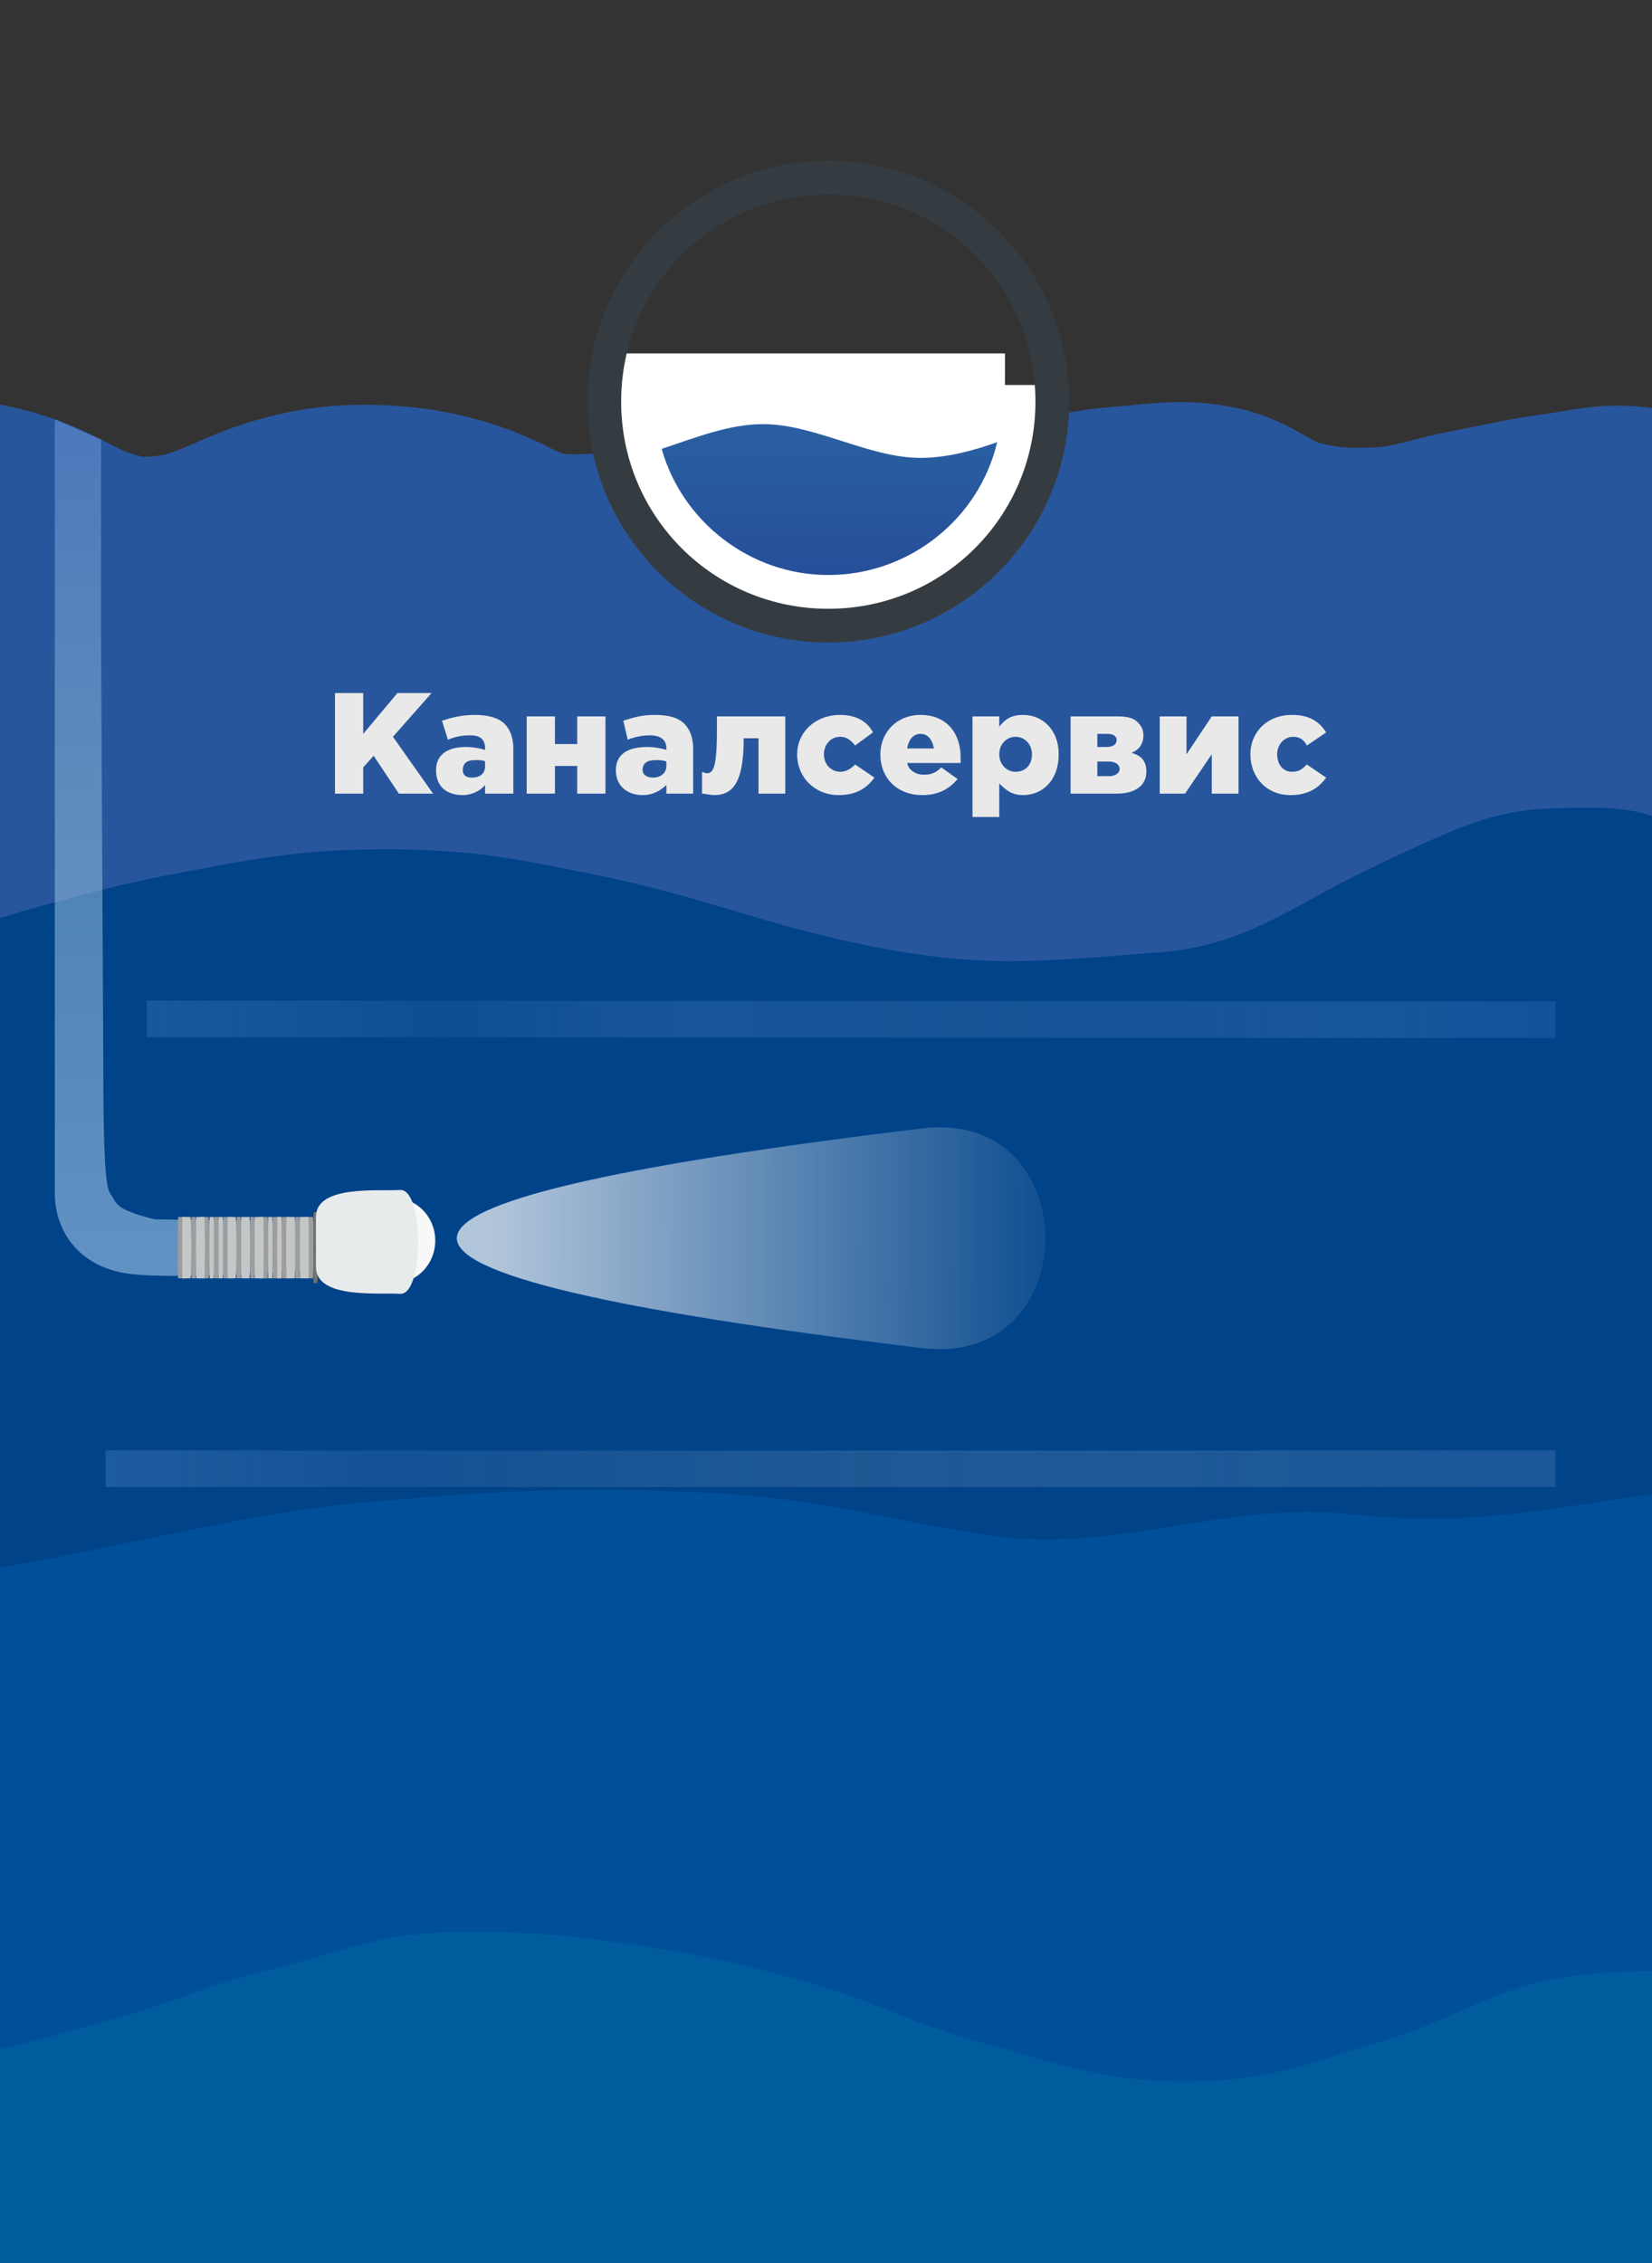 <svg width="360" height="493" viewBox="0 0 360 493" fill="none" xmlns="http://www.w3.org/2000/svg">
<rect x="0" y="0" width="360" height="493" fill="#333333" stroke="none"/>
<rect y="107" width="360" height="386" fill="#28569D"/>
<path d="M167.001 108.5C158 108.457 151.937 116.423 143.001 117.5C132.144 118.809 121.501 121 112.001 116C103.866 111.719 95.658 109.298 86.501 108.5C76.174 107.601 67.276 108.552 57.501 112C50.648 114.417 45.178 117.867 38.001 119C20 121.842 16.5 112.5 -0.5 108.5C-17.5 104.5 -15.999 108.5 -15.999 108.5V135.5H373.001V113.5C373.001 113.5 362.585 109.073 355.501 108.5C349.245 107.994 345.72 109.163 339.501 110C332.023 111.006 327.917 112.112 320.501 113.5C312.295 115.036 307.845 117.242 299.501 117.5C293.033 117.701 289.29 117.518 283.001 116C275.773 114.256 272.773 110.05 265.501 108.5C257.671 106.831 252.983 107.892 245.001 108.5C234.117 109.33 228.251 111.612 217.501 113.5C211.841 114.494 208.747 116.035 203.001 116C197.447 115.967 189.001 113.5 189.001 113.5C189.001 113.5 175.811 108.543 167.001 108.5Z" stroke="#28569D" stroke-width="40"/>
<path d="M167.001 92.5C158 92.457 153.437 96.423 144.501 97.5C133.645 98.809 127.862 100.269 117.001 99C107.871 97.933 105.658 91.798 96.501 91C86.175 90.1 74.276 90.052 64.501 93.5C57.648 95.917 56.017 99.109 49.001 101C40.108 103.397 36.306 101.703 27.501 99C20.154 96.745 17.405 94.557 10.001 92.5C0.218 89.782 -15.999 92.5 -15.999 92.5V119.5H373.001V97.5C373.001 97.5 376.585 93.073 369.501 92.5C363.246 91.994 345.721 93.163 339.501 94C332.024 95.006 336.417 94.112 329.001 95.5C320.795 97.036 319.345 99.742 311.001 100C304.534 100.201 295.791 101.518 289.501 100C282.273 98.256 272.773 94.05 265.501 92.5C257.671 90.831 252.984 91.892 245.001 92.5C234.117 93.33 228.252 95.612 217.501 97.5C211.841 98.494 208.747 100.035 203.001 100C197.447 99.967 189.001 97.5 189.001 97.5C189.001 97.5 175.812 92.543 167.001 92.5Z" stroke="#28569D"/>
<rect x="135" y="83.879" width="95" height="19.655" fill="white"/>
<rect x="134" y="77" width="85" height="30.465" fill="white"/>
<path d="M139 100.586H227V100.586C227 119.04 212.041 134 193.587 134H172.414C153.96 134 139 119.04 139 100.586V100.586Z" fill="white"/>
<g clip-path="url(#clip0_226_377)">
<path fill-rule="evenodd" clip-rule="evenodd" d="M180.5 35C209.449 35 233 58.551 233 87.5C233 116.449 209.449 140 180.5 140C151.552 140 128 116.449 128 87.5C128 58.551 151.552 35 180.5 35ZM180.5 42.36C205.524 42.36 225.641 62.477 225.641 87.5C225.641 112.523 205.524 132.64 180.5 132.64C155.477 132.64 135.36 112.523 135.36 87.5C135.36 62.477 155.477 42.36 180.5 42.36Z" fill="#353C41"/>
<path fill-rule="evenodd" clip-rule="evenodd" d="M217.299 96.332C211.902 98.294 206.014 99.766 200.617 99.766C189.332 99.766 177.556 92.406 166.271 92.406C158.912 92.406 151.552 95.35 144.192 97.803C148.608 113.504 163.327 125.28 180.5 125.28C198.164 125.28 213.374 113.014 217.299 96.332Z" fill="url(#paint0_linear_226_377)"/>
</g>
<path d="M73.001 172.918H79.153V167.2L81.42 164.659L86.925 172.918H94.374L85.63 160.529L94.05 151H86.602L79.153 159.894V151H73.001V172.918ZM100.851 173.235C102.794 173.235 104.737 172.282 105.708 171.012V172.918H111.861V163.071C111.861 160.847 111.213 158.941 109.918 157.671C108.623 156.4 106.356 155.765 103.441 155.765C100.527 155.765 98.26 156.4 96.317 157.035L97.612 161.165C99.231 160.529 100.527 160.212 102.47 160.212C104.737 160.212 105.708 161.165 105.708 163.071V163.388C104.737 163.071 103.117 162.753 101.498 162.753C97.612 162.753 95.022 164.341 95.022 167.835C95.022 171.329 97.288 173.235 100.851 173.235ZM102.794 169.424C101.498 169.424 100.851 168.788 100.851 167.835C100.851 166.247 101.822 165.612 103.441 165.612C104.413 165.612 105.384 165.612 105.708 165.929V166.882C105.708 168.471 104.737 169.424 102.794 169.424ZM114.776 172.918H120.929V166.882H125.786V172.918H131.939V156.082H125.786V162.118H120.929V156.082H114.776V172.918ZM140.035 173.235C142.302 173.235 143.921 172.282 145.216 171.012V172.918H151.045V163.071C151.045 160.847 150.398 158.941 149.102 157.671C147.807 156.4 145.864 155.765 142.626 155.765C139.711 155.765 137.768 156.4 135.825 157.035L136.797 161.165C138.416 160.529 140.035 160.212 141.654 160.212C143.921 160.212 145.216 161.165 145.216 163.071V163.388C144.245 163.071 142.626 162.753 141.006 162.753C136.797 162.753 134.206 164.341 134.206 167.835C134.206 171.329 136.797 173.235 140.035 173.235ZM142.302 169.424C141.006 169.424 140.035 168.788 140.035 167.835C140.035 166.247 141.006 165.612 142.95 165.612C143.597 165.612 144.569 165.612 145.216 165.929V166.882C145.216 168.471 143.921 169.424 142.302 169.424ZM155.579 173.235C159.141 173.235 162.056 171.329 162.056 161.165V160.847H165.294V172.918H171.123V156.082H156.227V159.259C156.227 167.835 155.255 168.471 153.96 168.471C153.96 168.471 153.636 168.471 152.988 168.153V172.918C153.636 172.918 154.932 173.235 155.579 173.235ZM182.782 173.235C186.668 173.235 188.935 171.647 190.554 169.424L186.344 166.565C185.372 167.518 184.401 168.153 183.105 168.153C181.162 168.153 179.543 166.565 179.543 164.341C179.543 162.435 180.839 160.529 183.105 160.529C184.401 160.529 185.372 161.165 186.344 162.435L190.23 159.576C188.935 157.035 186.344 155.765 183.105 155.765C177.6 155.765 173.714 159.576 173.714 164.341C173.714 169.424 177.6 173.235 182.782 173.235ZM200.917 173.235C204.479 173.235 206.746 171.965 208.689 169.741L205.126 167.2C203.831 168.471 202.86 168.788 201.24 168.788C199.621 168.788 198.002 167.835 197.678 166.247H209.336C209.336 165.612 209.336 165.294 209.336 164.976C209.336 159.894 206.422 155.765 200.593 155.765C195.411 155.765 191.849 159.576 191.849 164.341C191.849 169.741 195.735 173.235 200.917 173.235ZM197.678 163.071C198.002 161.165 198.973 159.894 200.593 159.894C202.212 159.894 203.183 161.165 203.507 163.071H197.678ZM211.927 178H217.756V170.694C219.051 171.965 220.347 173.235 222.938 173.235C227.147 173.235 230.71 170.059 230.71 164.341C230.71 158.941 227.147 155.765 222.938 155.765C220.347 155.765 219.051 156.718 217.756 158.306V156.082H211.927V178ZM221.318 168.153C219.375 168.153 217.756 166.565 217.756 164.341C217.756 162.118 219.375 160.529 221.318 160.529C223.261 160.529 224.881 162.118 224.881 164.341C224.881 166.882 223.261 168.153 221.318 168.153ZM233.3 172.918H243.339C247.549 172.918 249.816 171.012 249.816 168.153C249.816 165.929 248.845 164.659 246.578 164.024C248.197 163.388 249.168 162.118 249.168 160.212C249.168 159.259 248.845 158.306 248.197 157.671C247.225 156.4 245.606 156.082 243.339 156.082H233.3V172.918ZM239.129 169.106V165.929H241.72C243.015 165.929 243.987 166.565 243.987 167.518C243.987 168.471 243.015 169.106 241.72 169.106H239.129ZM239.129 162.753V159.894H241.396C242.692 159.894 243.339 160.529 243.339 161.165C243.339 162.118 242.692 162.753 241.072 162.753H239.129ZM252.731 172.918H258.236L264.065 164.341V172.918H269.894V156.082H264.065L258.56 164.341V156.082H252.731V172.918ZM281.228 173.235C285.114 173.235 287.381 171.647 289 169.424L284.791 166.565C283.819 167.518 283.171 168.153 281.552 168.153C279.609 168.153 278.314 166.565 278.314 164.341C278.314 162.435 279.609 160.529 281.876 160.529C283.171 160.529 284.143 161.165 284.791 162.435L289 159.576C287.381 157.035 285.114 155.765 281.552 155.765C276.047 155.765 272.485 159.576 272.485 164.341C272.485 169.424 276.047 173.235 281.228 173.235Z" fill="#E9E9E9"/>
<path d="M35.661 190.854C15.509 194.725 -15.007 204.561 -15.007 204.561H-21V465H368V184C368 184 365.5 176 347.5 176C328.44 176 325 176.5 298 189.5C281.038 197.667 271.304 206.083 252.5 207.5C226.534 209.456 214.499 211.131 189 206C166.668 201.506 153.317 195.434 131.004 190.854C111.926 186.937 102.017 184.924 82.515 185.054C64.069 185.178 53.755 187.378 35.661 190.854Z" fill="#004389"/>
<path d="M-31.523 340.798C-59.114 343.565 -103 340.798 -103 340.798V602H406V329.934C406 329.934 380.74 322.681 362.5 325.21C336.572 328.805 320.669 332.681 294.5 329.934C266.24 326.967 243.392 338.701 215.5 334.5C190.552 330.743 179.037 326.384 153.5 325.21C124.811 323.892 106.465 324.817 78 327.5C54.307 329.734 27.563 336.603 4.5 340.798C-18.113 344.91 -8.325 338.47 -31.523 340.798Z" fill="#005099"/>
<path d="M27.689 439.074C13.865 443.151 -8 448.596 -8 448.596V630L367 628.497V429.553C367 429.553 345.586 428.687 333 432.5C320.754 436.21 314.251 440.804 302 444.5C285.062 449.61 276.787 453.36 259 453.5C240.395 453.646 229.856 449.419 212 444.5C198.541 440.792 191.398 436.398 178 432.5C163.104 428.166 155.375 426.478 140 424.041C123.916 421.491 113.807 420.662 97.5 421C81.53 421.332 73.007 425.874 57.519 429.553C45.592 432.387 39.427 435.613 27.689 439.074Z" fill="#005C9D"/>
<path d="M22.022 95.758V138.623L22.514 232.476C22.514 249.724 22.883 258.469 23.99 260.012C25.097 261.555 24.974 262.069 26.45 263.098C28.911 264.641 33.831 265.67 33.831 265.67L70.67 266.134V276.471C70.67 276.471 38.939 279.043 27.926 277.5C16.914 275.957 11.939 267.908 11.937 260.012C11.936 258.983 11.937 257.954 11.937 232.476L11.937 138.623L11.937 91.348L22.022 95.758Z" fill="url(#paint1_linear_226_377)" fill-opacity="0.502"/>
<path d="M85.992 279.558C90.883 279.558 94.849 275.412 94.849 270.299C94.849 265.186 90.883 261.041 85.992 261.041C81.1 261.041 77.134 265.186 77.134 270.299C77.134 275.412 81.1 279.558 85.992 279.558Z" fill="#F8F8F8"/>
<path fill-rule="evenodd" clip-rule="evenodd" d="M200.996 245.85C65.737 262.186 65.737 277.392 200.996 293.727C236.761 298.018 236.761 241.484 200.996 245.85Z" fill="url(#paint2_linear_226_377)"/>
<path d="M32 222L339 222.178" stroke="url(#paint3_radial_226_377)" stroke-opacity="0.5" stroke-width="8"/>
<path d="M23 320L339 320" stroke="url(#paint4_radial_226_377)" stroke-opacity="0.5" stroke-width="8"/>
<path fill-rule="evenodd" clip-rule="evenodd" d="M40.615 265.155H38.831C38.726 265.155 38.726 278.529 38.831 278.529H40.615C40.615 278.529 40.72 275.603 40.72 271.842C40.72 268.081 40.615 265.155 40.615 265.155Z" fill="#9D9E9E"/>
<path fill-rule="evenodd" clip-rule="evenodd" d="M42.635 265.155H41.705V278.529H42.635C42.689 278.529 42.689 275.603 42.689 271.842C42.689 268.081 42.689 265.155 42.635 265.155Z" fill="#9D9E9E"/>
<path fill-rule="evenodd" clip-rule="evenodd" d="M45.434 265.155H43.673V278.529H45.434C45.538 278.529 45.641 275.603 45.641 271.842C45.641 268.081 45.538 265.155 45.434 265.155Z" fill="#9D9E9E"/>
<path fill-rule="evenodd" clip-rule="evenodd" d="M47.557 265.155H46.664C46.612 265.155 46.612 278.529 46.664 278.529H47.557C47.557 278.529 47.609 275.603 47.609 271.842C47.609 268.081 47.557 265.155 47.557 265.155Z" fill="#9D9E9E"/>
<path fill-rule="evenodd" clip-rule="evenodd" d="M50.457 265.155H48.672C48.568 265.155 48.568 278.529 48.672 278.529H50.457C50.562 278.529 50.562 275.603 50.562 271.842C50.562 268.081 50.562 265.155 50.457 265.155Z" fill="#9D9E9E"/>
<path fill-rule="evenodd" clip-rule="evenodd" d="M52.475 265.155H51.546V278.529H52.475C52.53 278.529 52.53 275.603 52.53 271.842C52.53 268.081 52.53 265.155 52.475 265.155Z" fill="#9D9E9E"/>
<path fill-rule="evenodd" clip-rule="evenodd" d="M55.378 265.155H54.538C54.486 265.155 54.486 278.529 54.538 278.529H55.378C55.431 278.529 55.483 275.603 55.483 271.842C55.483 268.081 55.431 265.155 55.378 265.155Z" fill="#9D9E9E"/>
<path fill-rule="evenodd" clip-rule="evenodd" d="M58.33 265.155H56.545C56.441 265.155 56.441 278.529 56.545 278.529H58.33C58.33 278.529 58.435 275.603 58.435 271.842C58.435 268.081 58.33 265.155 58.33 265.155Z" fill="#9D9E9E"/>
<path fill-rule="evenodd" clip-rule="evenodd" d="M61.278 265.155H59.419V278.529H61.278C61.387 278.529 61.387 275.603 61.387 271.842C61.387 268.081 61.387 265.155 61.278 265.155Z" fill="#9D9E9E"/>
<path fill-rule="evenodd" clip-rule="evenodd" d="M63.149 265.155H61.388V278.529H63.149C63.252 278.529 63.356 275.603 63.356 271.842C63.356 268.081 63.252 265.155 63.149 265.155Z" fill="#9D9E9E"/>
<path fill-rule="evenodd" clip-rule="evenodd" d="M65.272 265.155H64.379C64.327 265.155 64.327 278.529 64.379 278.529H65.272C65.272 278.529 65.324 275.603 65.324 271.842C65.324 268.081 65.272 265.155 65.272 265.155Z" fill="#9D9E9E"/>
<path fill-rule="evenodd" clip-rule="evenodd" d="M68.172 265.155H66.387C66.282 265.155 66.282 278.529 66.387 278.529H68.172C68.277 278.529 68.277 275.603 68.277 271.842C68.277 268.081 68.277 265.155 68.172 265.155Z" fill="#9D9E9E"/>
<path fill-rule="evenodd" clip-rule="evenodd" d="M41.497 265.155H39.736V278.529H41.497C41.601 278.529 41.705 275.603 41.705 271.842C41.705 268.081 41.601 265.155 41.497 265.155Z" fill="#C5C6C6"/>
<path fill-rule="evenodd" clip-rule="evenodd" d="M44.552 265.155H42.767C42.662 265.155 42.662 278.529 42.767 278.529H44.552C44.552 278.529 44.657 275.603 44.657 271.842C44.657 268.081 44.552 265.155 44.552 265.155Z" fill="#C5C6C6"/>
<path fill-rule="evenodd" clip-rule="evenodd" d="M46.573 265.155H45.681C45.629 265.155 45.629 278.529 45.681 278.529H46.573C46.626 278.529 46.626 275.603 46.626 271.842C46.626 268.081 46.626 265.155 46.573 265.155Z" fill="#C5C6C6"/>
<path fill-rule="evenodd" clip-rule="evenodd" d="M48.539 265.155H47.609V278.529H48.539C48.593 278.529 48.593 275.603 48.593 271.842C48.593 268.081 48.593 265.155 48.539 265.155Z" fill="#C5C6C6"/>
<path fill-rule="evenodd" clip-rule="evenodd" d="M51.337 265.155H49.657C49.552 265.155 49.552 278.529 49.657 278.529H51.337C51.441 278.529 51.546 275.603 51.546 271.842C51.546 268.081 51.441 265.155 51.337 265.155Z" fill="#C5C6C6"/>
<path fill-rule="evenodd" clip-rule="evenodd" d="M54.394 265.155H52.609C52.504 265.155 52.504 278.529 52.609 278.529H54.394C54.394 278.529 54.499 275.603 54.499 271.842C54.499 268.081 54.394 265.155 54.394 265.155Z" fill="#C5C6C6"/>
<path fill-rule="evenodd" clip-rule="evenodd" d="M57.341 265.155H55.482V278.529H57.341C57.451 278.529 57.451 275.603 57.451 271.842C57.451 268.081 57.451 265.155 57.341 265.155Z" fill="#C5C6C6"/>
<path fill-rule="evenodd" clip-rule="evenodd" d="M59.316 265.155H58.435V278.529H59.316C59.368 278.529 59.42 275.603 59.42 271.842C59.42 268.081 59.368 265.155 59.316 265.155Z" fill="#C5C6C6"/>
<path fill-rule="evenodd" clip-rule="evenodd" d="M61.335 265.155H60.443C60.39 265.155 60.39 278.529 60.443 278.529H61.335C61.335 278.529 61.388 275.603 61.388 271.842C61.388 268.081 61.335 265.155 61.335 265.155Z" fill="#C5C6C6"/>
<path fill-rule="evenodd" clip-rule="evenodd" d="M64.235 265.155H62.451C62.346 265.155 62.346 278.529 62.451 278.529H64.235C64.34 278.529 64.34 275.603 64.34 271.842C64.34 268.081 64.34 265.155 64.235 265.155Z" fill="#C5C6C6"/>
<path fill-rule="evenodd" clip-rule="evenodd" d="M67.183 265.155H65.324V278.529H67.183C67.293 278.529 67.293 275.603 67.293 271.842C67.293 268.081 67.293 265.155 67.183 265.155Z" fill="#C5C6C6"/>
<path fill-rule="evenodd" clip-rule="evenodd" d="M69.156 264.127H68.316C68.264 264.127 68.264 279.558 68.316 279.558H69.156C69.209 279.558 69.261 276.143 69.261 271.842C69.261 267.542 69.209 264.127 69.156 264.127Z" fill="#727271"/>
<path fill-rule="evenodd" clip-rule="evenodd" d="M87.161 259.274C82.32 259.552 68.855 258.162 68.855 265.115C68.855 268.731 68.855 272.44 68.855 276.056C68.855 283.01 82.32 281.619 87.161 281.897C92.456 282.268 92.456 258.903 87.161 259.274Z" fill="#E8EBEB"/>
<path d="M23.404 245H39.709V262H32.404C27.434 262 23.404 257.971 23.404 253V245Z" fill="#004389"/>
<rect x="61" y="294" width="214" height="22" fill="#004389"/>
<defs>
<linearGradient id="paint0_linear_226_377" x1="180.747" y1="125.262" x2="180.747" y2="92.64" gradientUnits="userSpaceOnUse">
<stop stop-color="#264F99"/>
<stop offset="1" stop-color="#2960A2"/>
</linearGradient>
<linearGradient id="paint1_linear_226_377" x1="38.752" y1="15.176" x2="41.54" y2="276.469" gradientUnits="userSpaceOnUse">
<stop stop-color="#28569D"/>
<stop offset="0.284" stop-color="#6F9AD9"/>
<stop offset="0.595" stop-color="#94BEDC"/>
<stop offset="1" stop-color="#C2E1FF"/>
</linearGradient>
<linearGradient id="paint2_linear_226_377" x1="99.369" y1="270.168" x2="239.893" y2="270.435" gradientUnits="userSpaceOnUse">
<stop offset="0.051" stop-color="#FEFEFE" stop-opacity="0.7"/>
<stop offset="1" stop-color="#FEFEFE" stop-opacity="0"/>
</linearGradient>
<radialGradient id="paint3_radial_226_377" cx="0" cy="0" r="1" gradientUnits="userSpaceOnUse" gradientTransform="translate(-10.199 232.19) rotate(-0.12) scale(373.178 147372)">
<stop stop-color="#3371BA"/>
<stop offset="0.286" stop-color="#5689C6" stop-opacity="0.307"/>
<stop offset="0.423" stop-color="#73A1D7" stop-opacity="0.38"/>
<stop offset="0.568" stop-color="#5987BD" stop-opacity="0.457"/>
<stop offset="0.74" stop-color="#73A1D7" stop-opacity="0.37"/>
<stop offset="0.943" stop-color="#2B70C2" stop-opacity="0.672"/>
</radialGradient>
<radialGradient id="paint4_radial_226_377" cx="0" cy="0" r="1" gradientUnits="userSpaceOnUse" gradientTransform="translate(-17.535 319.723) rotate(0.045) scale(356.535 136790)">
<stop stop-color="#3C78BF"/>
<stop offset="0.286" stop-color="#729ED2" stop-opacity="0.307"/>
<stop offset="0.568" stop-color="#8BA1BC" stop-opacity="0.457"/>
<stop offset="0.943" stop-color="#4F80BA" stop-opacity="0.672"/>
</radialGradient>
<clipPath id="clip0_226_377">
<rect width="105" height="105" fill="white" transform="translate(128 35)"/>
</clipPath>
</defs>
</svg>
